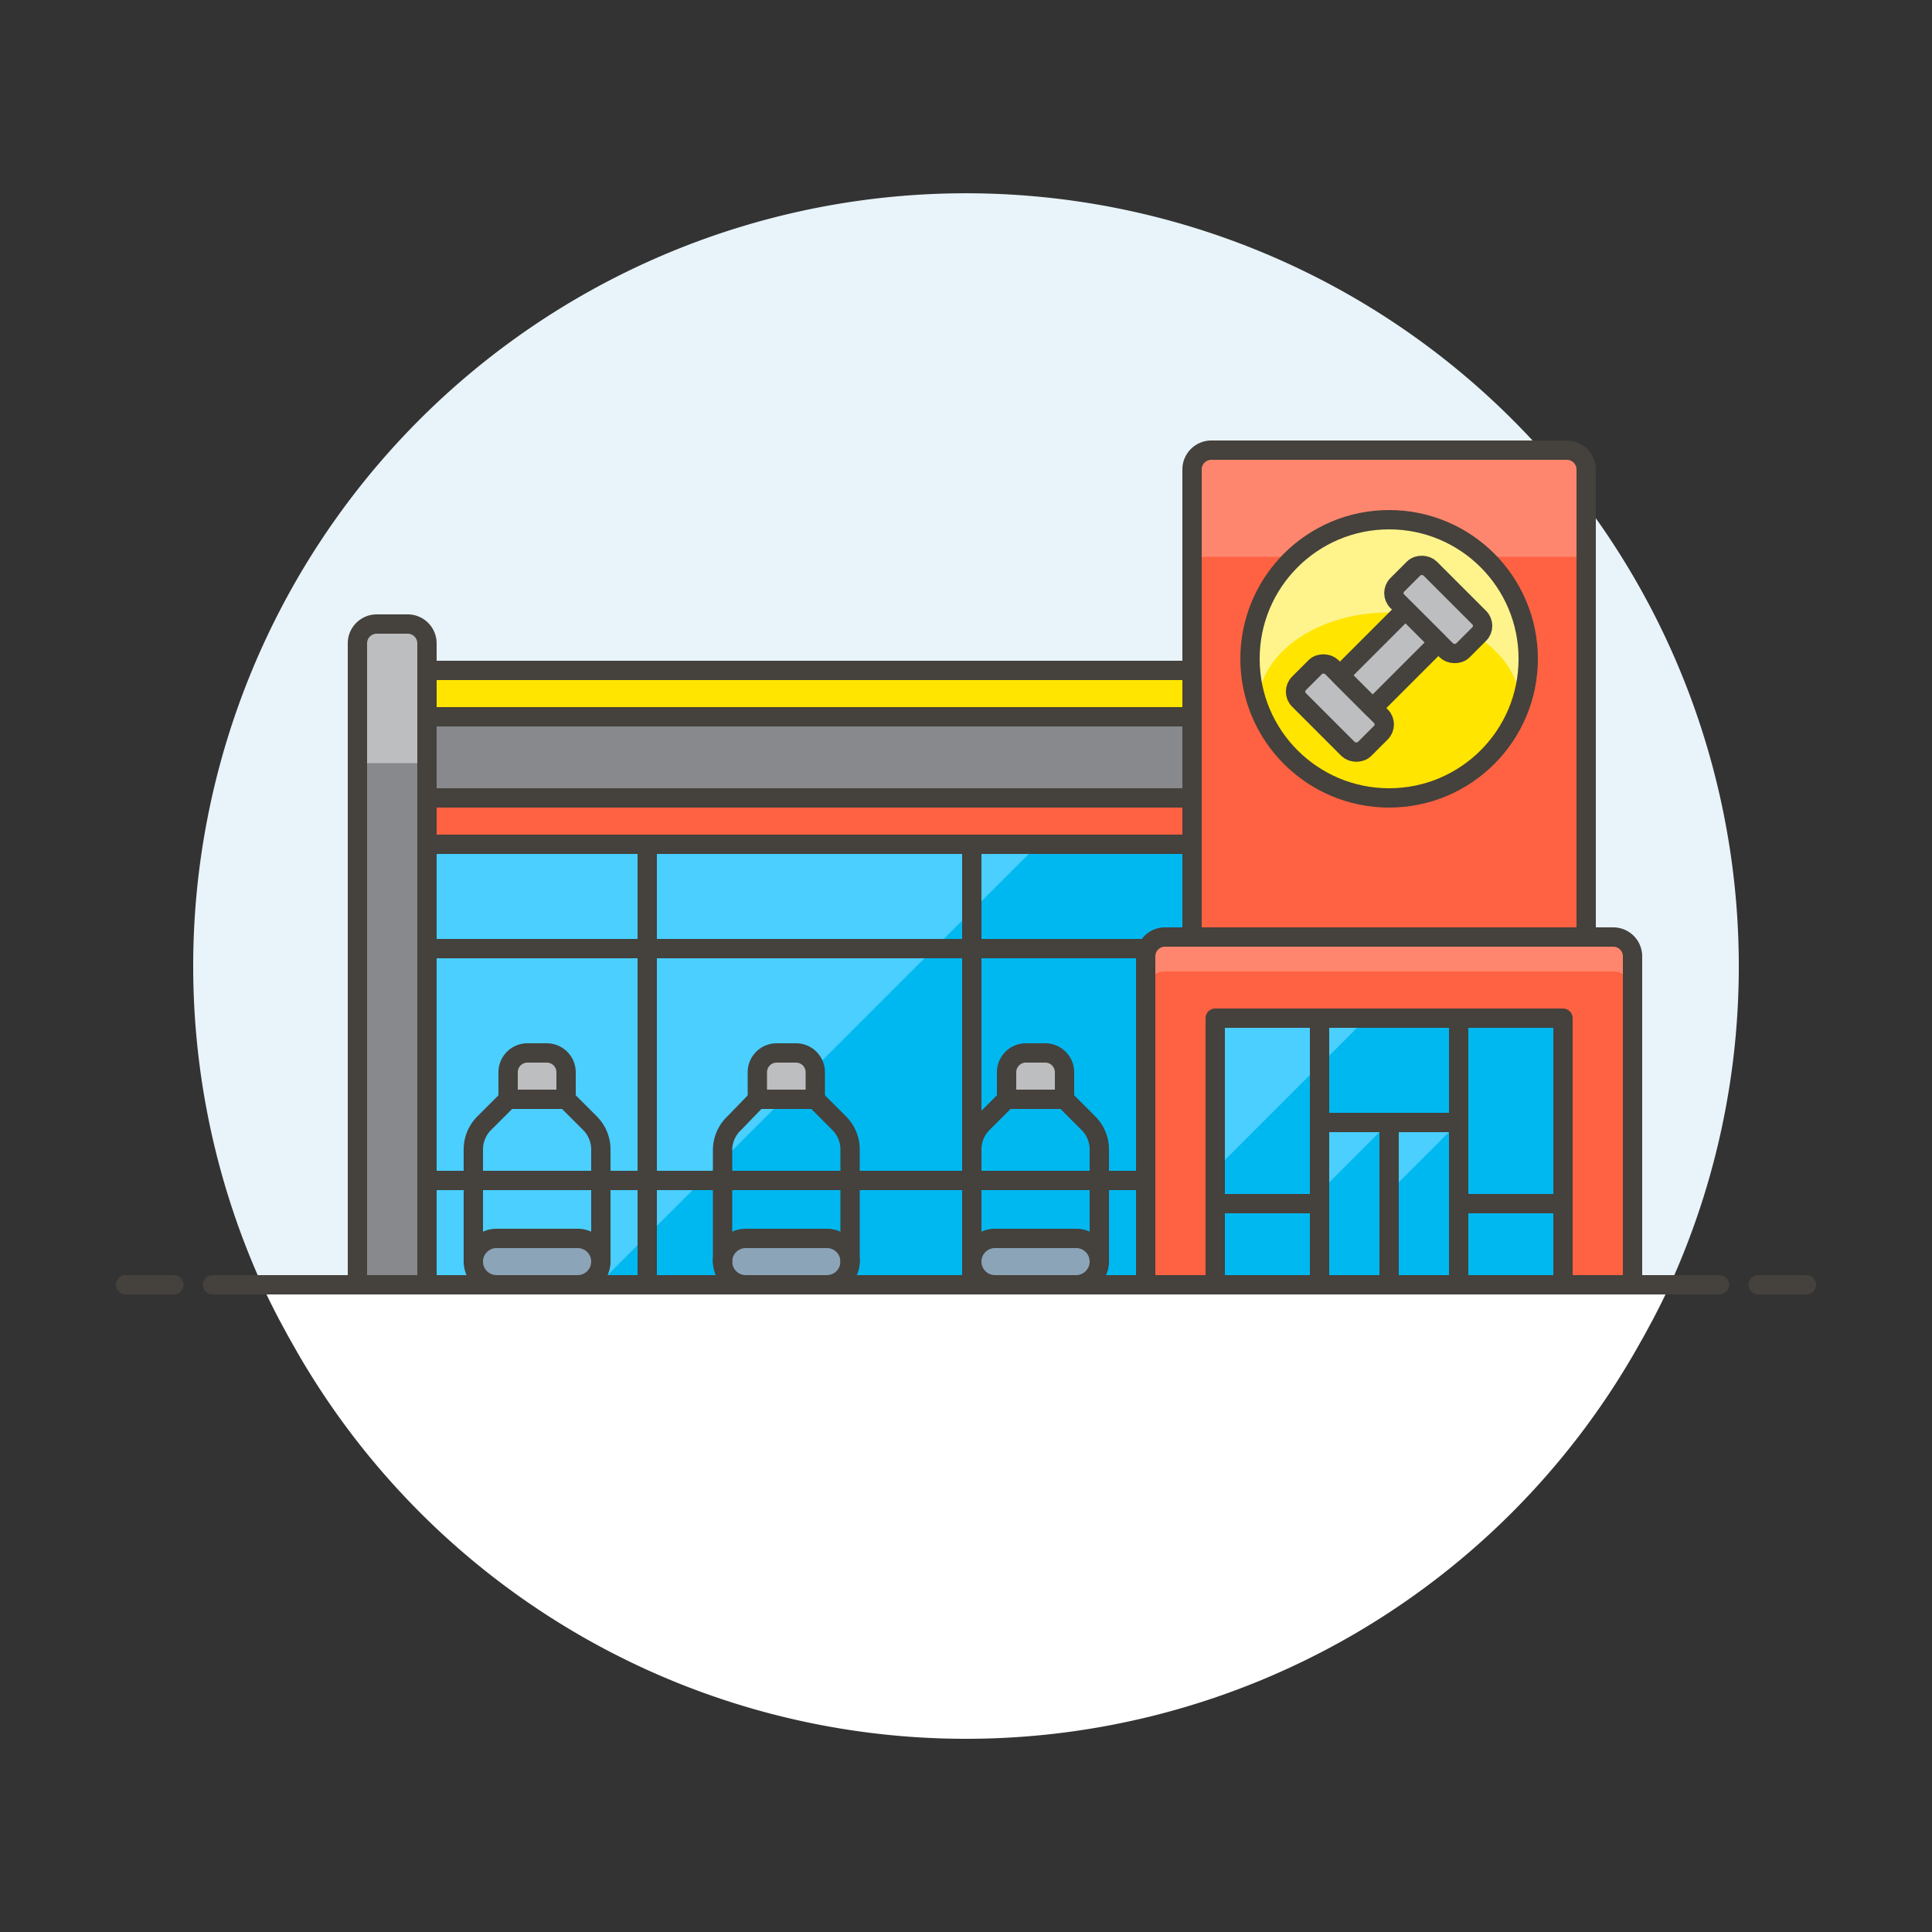 <svg id="Layer_1" data-name="Layer 1" xmlns="http://www.w3.org/2000/svg" viewBox="0 0 100 100"><rect x="0" y="0" width="100" height="100" fill="#333333" stroke="none"/><defs><style>.cls-1{fill:#fff;}.cls-2{fill:#e8f4fa;}.cls-3{fill:none;}.cls-10,.cls-11,.cls-14,.cls-3,.cls-6,.cls-7{stroke:#45413c;stroke-linecap:round;stroke-linejoin:round;}.cls-4{fill:#ff866e;}.cls-5,.cls-7{fill:#ff6242;}.cls-16,.cls-6{fill:#ffe500;}.cls-8{fill:#00b8f0;}.cls-9{fill:#4acfff;}.cls-10{fill:#8ca4b8;}.cls-11,.cls-12{fill:#bdbec0;}.cls-13,.cls-14{fill:#87898c;}.cls-15{fill:#fff48c;}</style></defs><title>gym</title><g id="_Group_" data-name="&lt;Group&gt;"><path class="cls-1" d="M50,90A39.94,39.94,0,0,0,84.61,70H15.39A39.94,39.94,0,0,0,50,90Z"/><path class="cls-1" d="M13.56,66.5c.55,1.2,1.17,2.36,1.83,3.5H84.61c.66-1.14,1.28-2.3,1.83-3.5Z"/><path class="cls-2" d="M90,50A40,40,0,1,0,13.56,66.5H86.44A39.85,39.85,0,0,0,90,50Z"/><line class="cls-3" x1="11" y1="66.5" x2="89" y2="66.5"/><line class="cls-3" x1="6.5" y1="66.5" x2="9" y2="66.5"/><line class="cls-3" x1="91" y1="66.5" x2="93.5" y2="66.5"/></g><path class="cls-4" d="M62.7,23.3H81.1a1,1,0,0,1,1,1V66.5a0,0,0,0,1,0,0H61.7a0,0,0,0,1,0,0V24.3A1,1,0,0,1,62.7,23.3Z"/><rect class="cls-5" x="61.7" y="28.82" width="20.4" height="37.68"/><path class="cls-3" d="M62.7,23.3H81.1a1,1,0,0,1,1,1V66.5a0,0,0,0,1,0,0H61.7a0,0,0,0,1,0,0V24.3A1,1,0,0,1,62.7,23.3Z"/><rect class="cls-6" x="22.1" y="34.7" width="39.6" height="2.4"/><rect class="cls-7" x="22.1" y="41.3" width="39.6" height="2.4"/><polygon class="cls-8" points="50.3 43.7 33.5 43.7 22.1 43.7 22.1 66.5 33.5 66.5 50.3 66.5 61.7 66.5 61.7 43.7 50.3 43.7"/><polygon class="cls-9" points="53.75 43.7 22.1 43.7 22.1 66.5 30.95 66.5 53.75 43.7"/><path class="cls-10" d="M29.9,64.1H25.7a1.2,1.2,0,0,0-1.2,1.2h0a1.2,1.2,0,0,0,1.2,1.2h4.2a1.2,1.2,0,0,0,1.2-1.2h0A1.2,1.2,0,0,0,29.9,64.1Z"/><path class="cls-3" d="M24.5,65.3V59.49a1.92,1.92,0,0,1,.56-1.35L26.3,56.9h3l1.24,1.24a1.92,1.92,0,0,1,.56,1.35V65.3"/><path class="cls-11" d="M27.3,54.5h1a1,1,0,0,1,1,1v1.4a0,0,0,0,1,0,0h-3a0,0,0,0,1,0,0V55.5A1,1,0,0,1,27.3,54.5Z"/><path class="cls-10" d="M44,65.3a1.2,1.2,0,0,0-1.2-1.2H38.6a1.2,1.2,0,0,0-1.2,1.2h0a1.2,1.2,0,0,0,1.2,1.2h4.2A1.2,1.2,0,0,0,44,65.3Z"/><path class="cls-3" d="M37.4,65.3V59.49A1.92,1.92,0,0,1,38,58.14L39.2,56.9h3l1.24,1.24A1.92,1.92,0,0,1,44,59.49V65.3"/><path class="cls-11" d="M40.2,54.5h1a1,1,0,0,1,1,1v1.4a0,0,0,0,1,0,0h-3a0,0,0,0,1,0,0V55.5A1,1,0,0,1,40.2,54.5Z"/><path class="cls-10" d="M56.9,65.3a1.2,1.2,0,0,0-1.2-1.2H51.5a1.2,1.2,0,0,0-1.2,1.2h0a1.2,1.2,0,0,0,1.2,1.2h4.2a1.2,1.2,0,0,0,1.2-1.2Z"/><path class="cls-3" d="M50.3,65.3V59.49a1.92,1.92,0,0,1,.56-1.35L52.1,56.9h3l1.24,1.24a1.92,1.92,0,0,1,.56,1.35V65.3"/><path class="cls-11" d="M53.1,54.5h1a1,1,0,0,1,1,1v1.4a0,0,0,0,1,0,0h-3a0,0,0,0,1,0,0V55.5A1,1,0,0,1,53.1,54.5Z"/><polygon class="cls-3" points="50.3 43.7 33.5 43.7 22.1 43.7 22.1 66.5 33.5 66.5 50.3 66.5 61.7 66.5 61.7 43.7 50.3 43.7"/><path class="cls-5" d="M60.3,48.5H83.5a1,1,0,0,1,1,1v17a0,0,0,0,1,0,0H59.3a0,0,0,0,1,0,0v-17A1,1,0,0,1,60.3,48.5Z"/><path class="cls-4" d="M83.5,48.5H60.3a1,1,0,0,0-1,1v1.78a1,1,0,0,1,1-1H83.5a1,1,0,0,1,1,1V49.5A1,1,0,0,0,83.5,48.5Z"/><path class="cls-3" d="M60.3,48.5H83.5a1,1,0,0,1,1,1v17a0,0,0,0,1,0,0H59.3a0,0,0,0,1,0,0v-17A1,1,0,0,1,60.3,48.5Z"/><path class="cls-12" d="M19.5,32.3h1.6a1,1,0,0,1,1,1V66.5a0,0,0,0,1,0,0H18.5a0,0,0,0,1,0,0V33.3A1,1,0,0,1,19.5,32.3Z"/><rect class="cls-13" x="18.5" y="39.5" width="3.6" height="27"/><path class="cls-3" d="M19.5,32.3h1.6a1,1,0,0,1,1,1V66.5a0,0,0,0,1,0,0H18.5a0,0,0,0,1,0,0V33.3A1,1,0,0,1,19.5,32.3Z"/><rect class="cls-14" x="22.1" y="37.1" width="39.6" height="4.2"/><rect class="cls-8" x="62.9" y="52.7" width="18" height="13.8"/><polygon class="cls-9" points="70.74 52.7 62.9 52.7 62.9 60.54 70.74 52.7"/><rect class="cls-3" x="62.9" y="52.7" width="18" height="13.8"/><polygon class="cls-9" points="68.3 58.1 71.9 58.1 68.3 61.7 68.3 58.1"/><rect class="cls-3" x="68.3" y="58.1" width="3.6" height="8.4"/><rect class="cls-8" x="71.9" y="58.1" width="3.6" height="8.4"/><polygon class="cls-9" points="71.9 58.1 75.5 58.1 71.9 61.7 71.9 58.1"/><rect class="cls-3" x="71.9" y="58.1" width="3.6" height="8.4"/><circle class="cls-15" cx="71.9" cy="34.1" r="7.2"/><ellipse class="cls-16" cx="71.9" cy="36.5" rx="6.78" ry="4.8"/><circle class="cls-3" cx="71.9" cy="34.1" r="7.2"/><rect class="cls-11" x="68.15" y="34.25" width="2.4" height="4.8" rx="0.6" ry="0.6" transform="translate(-5.6 59.77) rotate(-45)"/><rect class="cls-11" x="73.25" y="29.15" width="2.4" height="4.8" rx="0.6" ry="0.6" transform="translate(-0.51 61.88) rotate(-45)"/><rect class="cls-11" x="70.7" y="31.7" width="2.4" height="4.8" transform="translate(45.17 -40.85) rotate(45)"/><line class="cls-3" x1="68.3" y1="58.1" x2="68.3" y2="52.7"/><line class="cls-3" x1="75.5" y1="58.1" x2="75.5" y2="52.7"/><line class="cls-3" x1="75.5" y1="62.3" x2="80.9" y2="62.3"/><line class="cls-3" x1="68.3" y1="62.3" x2="62.9" y2="62.3"/><line class="cls-3" x1="33.5" y1="43.7" x2="33.5" y2="66.5"/><line class="cls-3" x1="50.3" y1="43.7" x2="50.3" y2="66.5"/><line class="cls-3" x1="22.1" y1="49.1" x2="59.3" y2="49.1"/><line class="cls-3" x1="22.1" y1="61.1" x2="59.3" y2="61.1"/></svg>